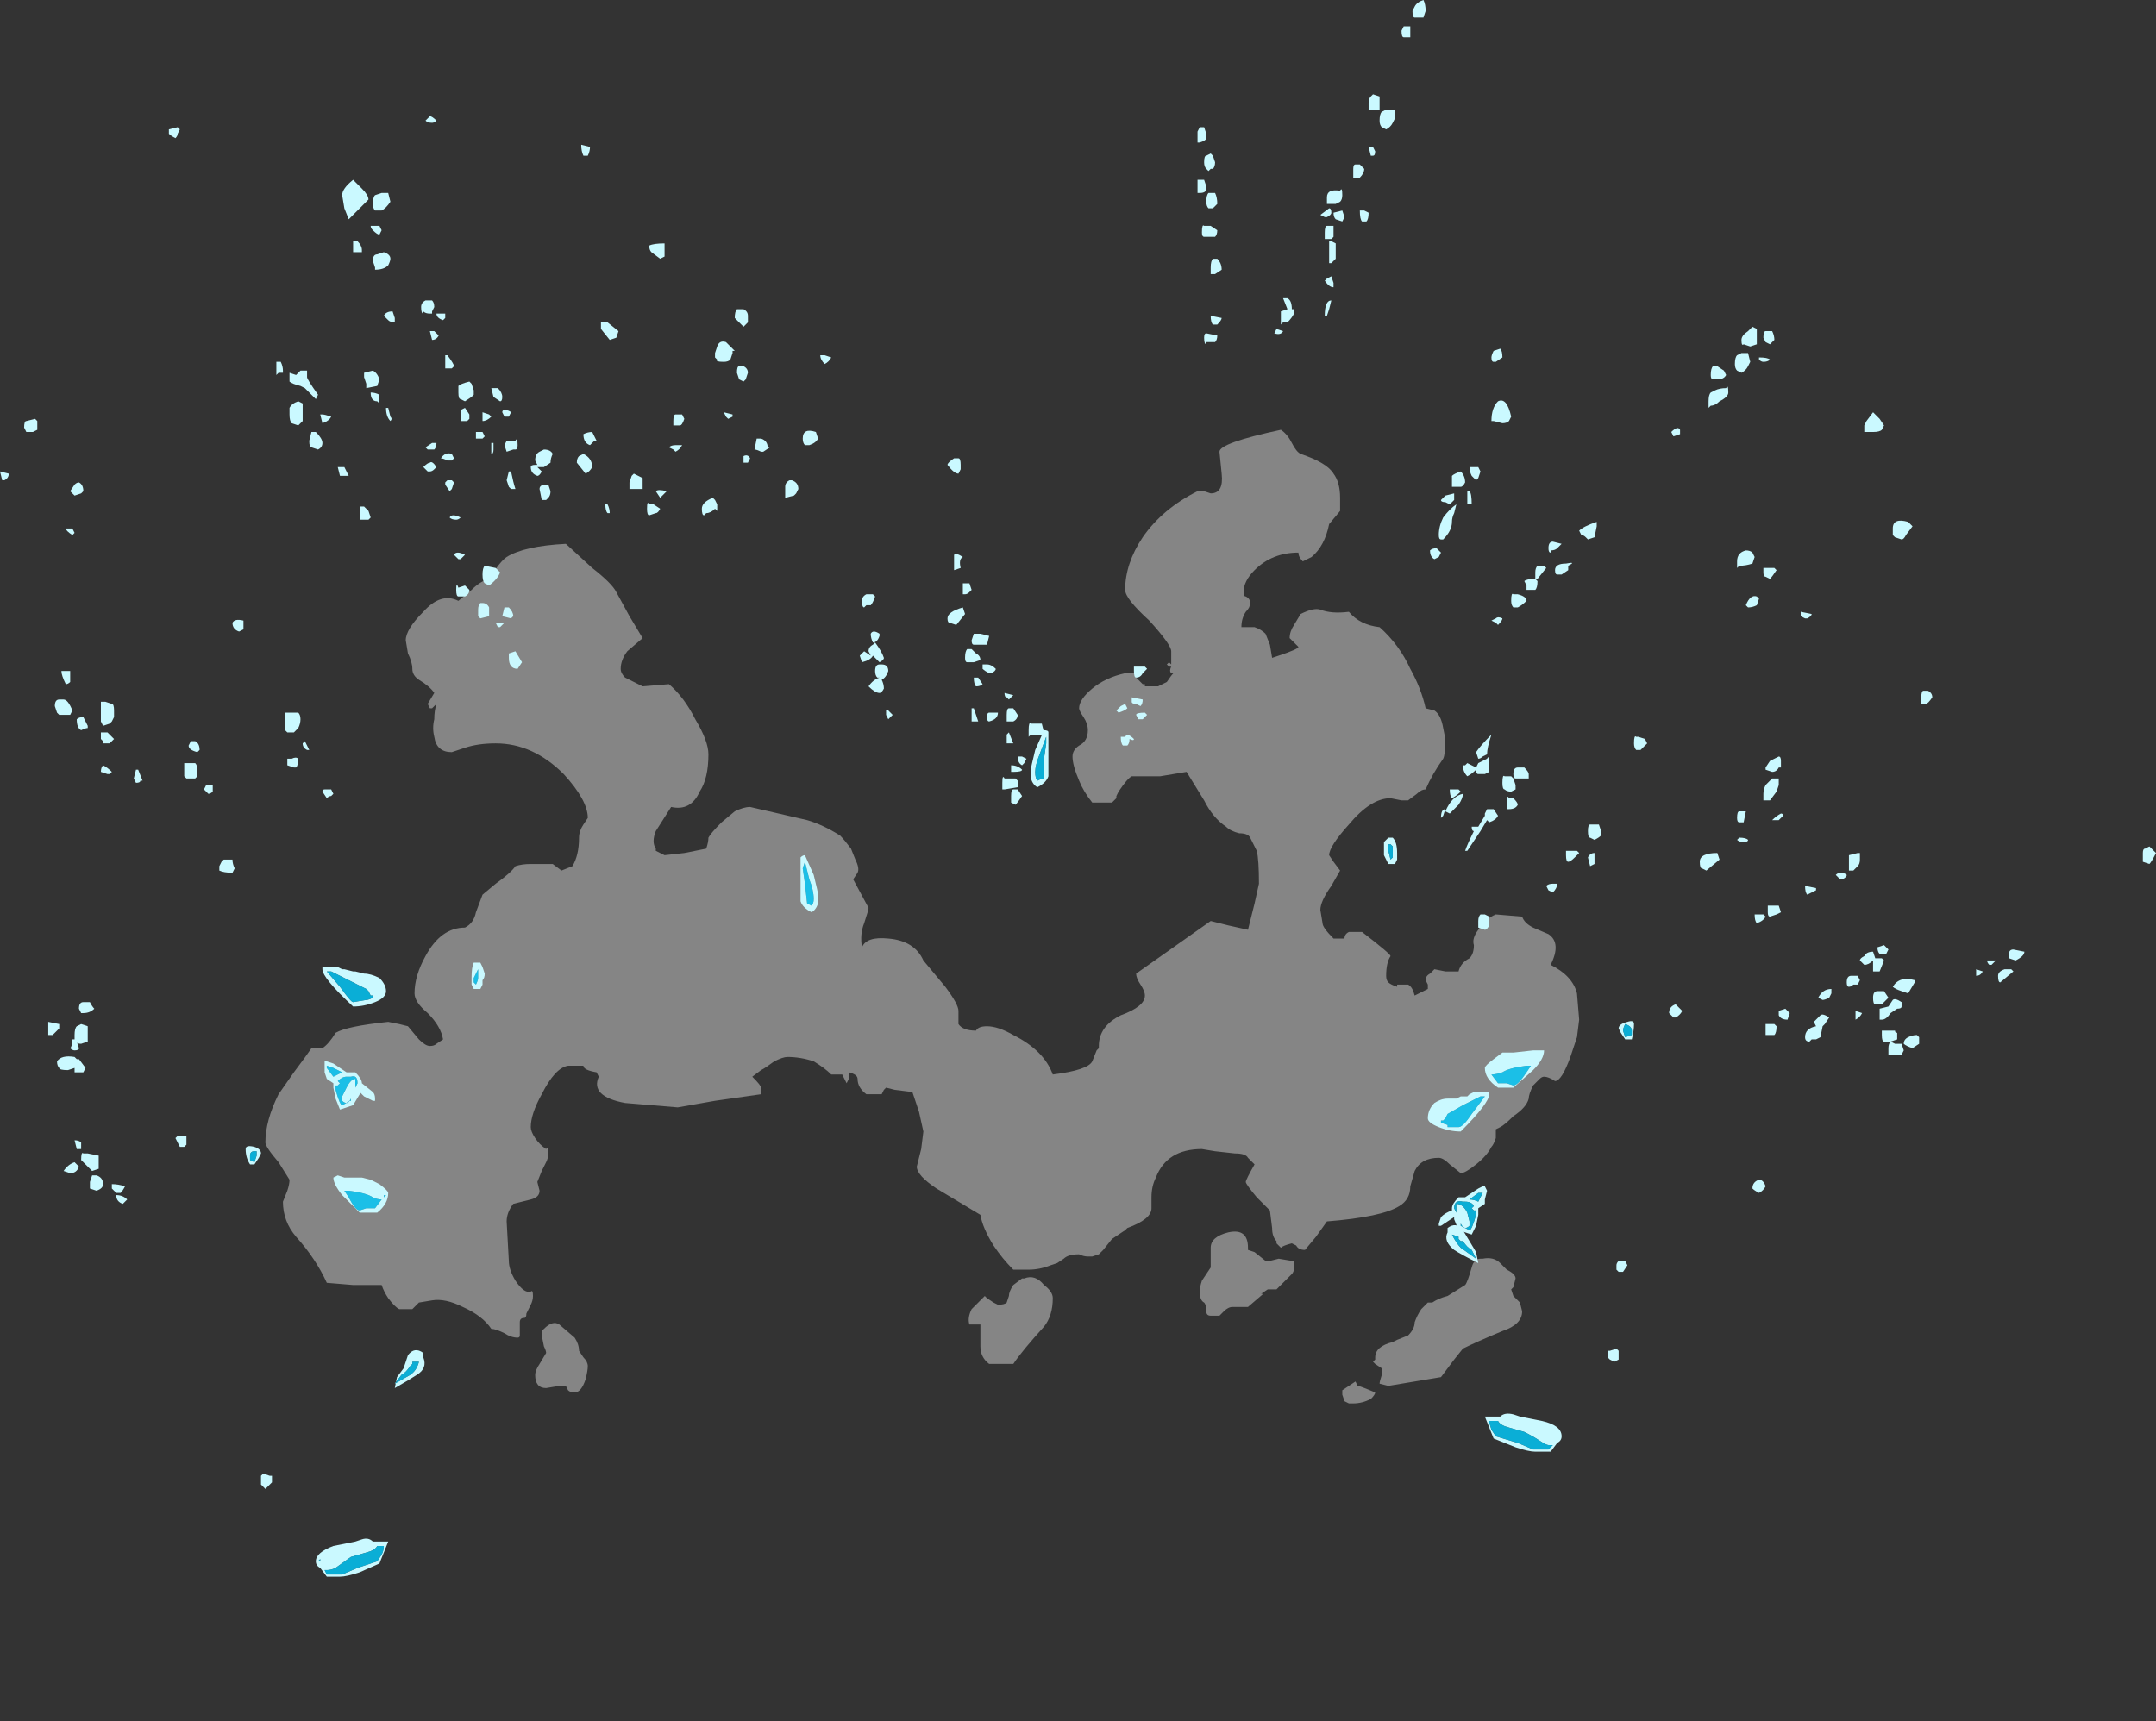 <?xml version="1.0" encoding="UTF-8" standalone="no"?>
<svg xmlns:ffdec="https://www.free-decompiler.com/flash" xmlns:xlink="http://www.w3.org/1999/xlink" ffdec:objectType="frame" height="274.75px" width="344.05px" xmlns="http://www.w3.org/2000/svg">
  <rect width="100%" height="100%" fill="#333333" stroke="none"/>
  <g transform="matrix(1.0, 0.0, 0.0, 1.0, 144.55, 289.1)">
    <use ffdec:characterId="63" height="22.2" transform="matrix(7.0, 0.0, 0.0, 7.0, -102.2, -220.5)" width="29.95" xlink:href="#shape0"/>
    <use ffdec:characterId="65" height="35.95" transform="matrix(7.0, 0.0, 0.0, 7.0, -144.55, -289.1)" width="49.15" xlink:href="#shape1"/>
  </g>
  <defs>
    <g id="shape0" transform="matrix(1.0, 0.0, 0.0, 1.0, 14.6, 31.5)">
      <path d="M6.8 -30.1 L6.95 -30.05 Q7.25 -30.05 7.2 -30.5 L7.15 -31.0 Q7.15 -31.2 8.55 -31.5 8.7 -31.4 8.8 -31.2 8.9 -31.0 9.0 -30.95 9.6 -30.75 9.75 -30.5 9.9 -30.3 9.9 -29.95 L9.9 -29.65 9.65 -29.35 Q9.55 -28.85 9.25 -28.6 L9.05 -28.5 Q8.95 -28.6 8.95 -28.7 8.35 -28.7 7.95 -28.3 7.7 -28.05 7.7 -27.8 7.7 -27.7 7.75 -27.7 7.85 -27.65 7.85 -27.55 7.85 -27.45 7.75 -27.35 7.65 -27.2 7.65 -27.0 L7.95 -27.0 Q8.1 -26.95 8.2 -26.85 L8.3 -26.6 8.35 -26.3 8.5 -26.35 Q8.95 -26.5 8.95 -26.55 L8.75 -26.75 Q8.75 -26.9 8.85 -27.05 L9.0 -27.3 Q9.3 -27.45 9.45 -27.4 9.7 -27.3 10.1 -27.35 10.35 -27.05 10.8 -27.0 11.25 -26.6 11.5 -26.05 11.75 -25.6 11.85 -25.15 L12.05 -25.1 Q12.2 -25.0 12.25 -24.7 L12.3 -24.45 Q12.3 -24.1 12.25 -24.0 12.0 -23.65 11.85 -23.3 11.75 -23.3 11.65 -23.2 L11.45 -23.05 11.3 -23.05 11.05 -23.1 Q10.6 -23.1 10.1 -22.5 9.65 -22.0 9.65 -21.8 L9.75 -21.65 9.9 -21.45 9.7 -21.1 Q9.45 -20.75 9.45 -20.55 L9.5 -20.25 Q9.5 -20.15 9.75 -19.9 L10.0 -19.9 Q10.0 -20.0 10.1 -20.05 L10.4 -20.05 Q11.05 -19.55 11.05 -19.5 10.95 -19.35 10.95 -19.05 10.95 -18.95 11.0 -18.9 11.05 -18.85 11.2 -18.8 L11.2 -18.85 11.45 -18.85 Q11.55 -18.8 11.6 -18.6 L11.9 -18.75 11.9 -18.85 11.85 -18.95 Q11.85 -19.05 11.95 -19.1 L12.05 -19.2 12.3 -19.15 12.6 -19.15 Q12.65 -19.35 12.85 -19.45 12.95 -19.55 12.95 -19.75 12.9 -19.9 13.05 -20.1 13.2 -20.35 13.45 -20.45 L14.05 -20.4 Q14.1 -20.25 14.3 -20.15 L14.65 -20.0 Q14.95 -19.8 14.7 -19.3 15.2 -19.05 15.3 -18.65 L15.35 -18.05 15.3 -17.65 15.15 -17.2 Q14.95 -16.65 14.8 -16.65 14.65 -16.75 14.55 -16.75 14.5 -16.75 14.45 -16.7 L14.3 -16.55 Q14.2 -16.35 14.2 -16.25 14.15 -16.05 13.85 -15.85 13.65 -15.65 13.55 -15.6 L13.45 -15.55 Q13.45 -15.5 13.45 -15.35 13.4 -15.2 13.35 -15.15 13.25 -14.95 13.0 -14.75 12.75 -14.55 12.65 -14.55 L12.4 -14.75 Q12.25 -14.9 12.15 -14.9 11.75 -14.9 11.6 -14.6 L11.5 -14.25 Q11.5 -13.95 11.25 -13.8 10.85 -13.55 9.6 -13.45 L9.35 -13.1 9.1 -12.8 Q8.95 -12.8 8.9 -12.9 L8.8 -12.95 Q8.6 -12.9 8.55 -12.85 L8.45 -12.95 8.45 -13.0 Q8.35 -13.1 8.35 -13.3 L8.3 -13.7 8.0 -14.0 Q7.75 -14.3 7.75 -14.35 7.75 -14.4 7.95 -14.75 7.9 -14.8 7.8 -14.9 7.75 -15.0 7.5 -15.0 L7.05 -15.05 6.75 -15.1 Q5.95 -15.1 5.7 -14.45 5.6 -14.25 5.6 -14.0 L5.6 -13.75 Q5.6 -13.5 5.05 -13.3 L5.0 -13.25 4.7 -13.05 4.5 -12.8 4.4 -12.7 4.25 -12.65 4.15 -12.65 Q4.05 -12.65 3.95 -12.7 3.7 -12.7 3.6 -12.6 L3.45 -12.5 3.3 -12.45 Q3.05 -12.35 2.8 -12.35 L2.45 -12.35 Q2.2 -12.6 2.0 -12.9 1.75 -13.3 1.7 -13.6 L0.7 -14.2 Q0.25 -14.5 0.25 -14.7 L0.35 -15.1 0.4 -15.5 0.3 -15.95 0.15 -16.4 -0.25 -16.45 -0.45 -16.5 -0.5 -16.45 -0.55 -16.35 -0.9 -16.35 Q-1.1 -16.5 -1.1 -16.7 -1.1 -16.8 -1.3 -16.85 L-1.3 -16.7 -1.35 -16.6 -1.45 -16.8 -1.7 -16.8 Q-1.85 -16.95 -2.1 -17.1 -2.4 -17.2 -2.7 -17.2 -2.8 -17.2 -3.0 -17.1 -3.2 -16.95 -3.3 -16.9 L-3.5 -16.75 Q-3.3 -16.55 -3.3 -16.5 -3.3 -16.45 -3.3 -16.35 L-4.35 -16.2 -5.2 -16.05 -6.4 -16.15 Q-7.2 -16.3 -7.0 -16.75 L-7.05 -16.85 Q-7.35 -16.9 -7.35 -17.0 L-7.7 -17.0 Q-8.0 -16.95 -8.3 -16.35 -8.55 -15.9 -8.55 -15.6 -8.55 -15.5 -8.45 -15.35 -8.35 -15.2 -8.2 -15.1 -8.15 -15.2 -8.15 -15.0 -8.15 -14.9 -8.2 -14.8 L-8.3 -14.6 -8.4 -14.35 -8.35 -14.15 Q-8.35 -14.0 -8.55 -13.95 L-8.95 -13.85 Q-9.1 -13.65 -9.1 -13.45 L-9.05 -12.55 Q-9.05 -12.35 -8.9 -12.1 -8.7 -11.8 -8.55 -11.85 -8.5 -11.9 -8.5 -11.75 -8.5 -11.65 -8.55 -11.55 L-8.65 -11.35 Q-8.65 -11.25 -8.7 -11.25 -8.8 -11.25 -8.8 -11.15 L-8.8 -10.85 Q-8.8 -10.8 -8.85 -10.8 -9.0 -10.8 -9.15 -10.9 -9.35 -11.0 -9.45 -11.0 -9.65 -11.3 -10.1 -11.5 -10.5 -11.7 -10.8 -11.65 L-11.1 -11.6 -11.25 -11.45 -11.55 -11.45 Q-11.65 -11.5 -11.8 -11.7 -11.9 -11.85 -11.95 -12.0 L-12.6 -12.0 -13.2 -12.05 Q-13.45 -12.6 -13.9 -13.1 -14.2 -13.45 -14.2 -13.9 L-14.1 -14.15 Q-14.05 -14.3 -14.05 -14.4 L-14.3 -14.8 Q-14.6 -15.15 -14.6 -15.25 -14.6 -15.75 -14.3 -16.35 L-13.95 -16.85 Q-13.65 -17.25 -13.55 -17.4 L-13.3 -17.4 Q-13.15 -17.5 -13.0 -17.75 -12.75 -17.9 -11.8 -18.0 L-11.55 -17.95 -11.35 -17.9 -11.1 -17.6 Q-10.95 -17.45 -10.85 -17.45 -10.75 -17.45 -10.7 -17.5 L-10.55 -17.6 Q-10.6 -17.9 -10.9 -18.2 -11.2 -18.45 -11.2 -18.65 -11.2 -19.05 -10.95 -19.5 -10.6 -20.15 -10.05 -20.15 -9.85 -20.25 -9.8 -20.5 L-9.65 -20.9 -9.35 -21.15 Q-9.0 -21.4 -8.9 -21.55 -8.75 -21.6 -8.55 -21.6 L-8.05 -21.6 -7.85 -21.45 -7.6 -21.55 Q-7.45 -21.8 -7.45 -22.2 -7.45 -22.35 -7.35 -22.5 L-7.25 -22.65 Q-7.25 -23.05 -7.8 -23.65 -8.5 -24.35 -9.35 -24.35 -9.75 -24.35 -10.05 -24.25 L-10.35 -24.15 Q-10.7 -24.15 -10.75 -24.5 -10.8 -24.7 -10.75 -24.9 -10.75 -25.1 -10.7 -25.25 L-10.8 -25.15 -10.85 -25.15 -10.9 -25.25 -10.75 -25.5 Q-10.85 -25.65 -11.1 -25.8 -11.25 -25.9 -11.25 -26.05 -11.25 -26.2 -11.35 -26.4 L-11.4 -26.7 Q-11.4 -26.95 -11.0 -27.35 -10.6 -27.8 -10.2 -27.6 L-9.9 -27.85 Q-9.7 -28.05 -9.5 -28.1 -9.25 -28.5 -9.1 -28.6 -8.7 -28.85 -7.75 -28.9 L-7.15 -28.35 Q-6.7 -28.0 -6.6 -27.8 L-6.3 -27.25 -6.0 -26.75 -6.35 -26.45 Q-6.5 -26.25 -6.5 -26.05 -6.5 -25.95 -6.4 -25.85 L-6.0 -25.65 -5.4 -25.7 Q-5.05 -25.4 -4.8 -24.9 -4.5 -24.4 -4.5 -24.1 -4.5 -23.55 -4.7 -23.25 -4.9 -22.8 -5.35 -22.9 L-5.7 -22.35 Q-5.8 -22.1 -5.7 -21.95 L-5.7 -21.9 Q-5.6 -21.85 -5.5 -21.8 L-5.05 -21.85 -4.55 -21.95 Q-4.5 -22.1 -4.5 -22.2 -4.45 -22.3 -4.2 -22.55 L-3.9 -22.8 Q-3.7 -22.9 -3.55 -22.9 L-2.25 -22.6 Q-1.9 -22.5 -1.5 -22.25 -1.4 -22.15 -1.25 -21.95 L-1.15 -21.7 Q-1.05 -21.5 -1.1 -21.4 L-1.2 -21.25 -0.85 -20.6 Q-0.85 -20.55 -0.95 -20.25 -1.05 -20.0 -1.0 -19.7 -0.9 -19.95 -0.4 -19.9 0.2 -19.85 0.4 -19.4 L0.9 -18.8 Q1.2 -18.4 1.2 -18.25 L1.2 -17.95 Q1.3 -17.8 1.6 -17.8 1.65 -17.9 1.85 -17.9 2.1 -17.9 2.45 -17.7 3.15 -17.35 3.35 -16.8 4.15 -16.9 4.25 -17.1 L4.35 -17.35 4.4 -17.4 4.4 -17.45 Q4.4 -17.9 4.9 -18.15 5.45 -18.35 5.45 -18.6 5.45 -18.7 5.35 -18.85 5.25 -19.0 5.25 -19.1 L6.95 -20.3 7.35 -20.2 7.8 -20.1 7.95 -20.7 8.05 -21.15 Q8.05 -21.7 8.0 -21.9 7.95 -22.0 7.85 -22.2 7.8 -22.3 7.6 -22.3 7.4 -22.35 7.3 -22.45 7.0 -22.65 6.8 -23.05 L6.4 -23.7 5.8 -23.6 5.15 -23.6 Q5.05 -23.55 4.85 -23.25 L4.8 -23.15 4.8 -23.1 4.7 -23.0 4.25 -23.0 Q4.05 -23.25 3.95 -23.5 3.8 -23.85 3.8 -24.05 3.8 -24.2 3.95 -24.3 4.15 -24.4 4.15 -24.65 4.15 -24.8 4.05 -24.95 3.95 -25.1 3.95 -25.15 3.95 -25.35 4.25 -25.6 4.55 -25.85 5.0 -25.95 L5.2 -25.95 5.25 -25.85 5.4 -25.7 5.45 -25.7 5.45 -25.65 5.75 -25.65 5.95 -25.75 Q6.05 -25.9 6.1 -25.95 L6.05 -25.95 Q6.0 -26.0 6.05 -26.1 L6.0 -26.1 5.95 -26.15 6.0 -26.2 6.05 -26.15 6.05 -26.45 Q6.05 -26.6 5.55 -27.15 5.0 -27.65 5.0 -27.85 5.0 -28.45 5.4 -29.05 5.85 -29.7 6.65 -30.1 L6.8 -30.1 M8.85 -12.4 Q8.85 -12.3 8.8 -12.25 L8.45 -11.9 8.25 -11.9 8.1 -11.8 8.15 -11.8 7.8 -11.5 7.45 -11.5 Q7.35 -11.5 7.25 -11.4 L7.15 -11.3 6.95 -11.3 Q6.85 -11.3 6.85 -11.4 6.85 -11.55 6.8 -11.6 6.7 -11.65 6.7 -11.85 6.7 -11.95 6.75 -12.1 L6.95 -12.4 Q6.95 -12.5 6.95 -12.6 L6.95 -12.85 Q6.95 -13.1 7.35 -13.2 7.8 -13.3 7.8 -12.85 L7.8 -12.8 7.95 -12.75 8.2 -12.55 8.3 -12.55 8.5 -12.6 8.8 -12.55 8.85 -12.55 8.85 -12.4 M11.2 -10.75 L11.45 -10.85 Q11.6 -11.0 11.6 -11.15 11.65 -11.3 11.75 -11.45 11.85 -11.55 11.9 -11.6 L12.0 -11.6 Q12.15 -11.7 12.35 -11.75 L12.75 -12.0 Q12.8 -12.05 12.9 -12.4 12.95 -12.6 13.1 -12.6 L13.15 -12.6 Q13.4 -12.65 13.55 -12.5 L13.7 -12.35 Q13.9 -12.25 13.9 -12.15 L13.85 -11.95 13.8 -11.9 13.85 -11.75 14.0 -11.6 14.05 -11.4 Q14.05 -11.1 13.6 -10.95 13.0 -10.7 12.7 -10.55 L12.5 -10.3 12.2 -9.9 11.0 -9.7 10.8 -9.75 Q10.8 -9.8 10.85 -9.95 L10.85 -10.1 10.7 -10.2 10.65 -10.25 10.7 -10.3 10.7 -10.35 Q10.7 -10.6 11.1 -10.7 L11.2 -10.75 M10.2 -9.3 L10.1 -9.3 10.0 -9.35 9.95 -9.5 9.95 -9.6 10.25 -9.8 10.3 -9.7 Q10.35 -9.7 10.7 -9.55 10.7 -9.5 10.6 -9.4 10.4 -9.3 10.2 -9.3 M3.35 -11.7 Q3.35 -11.3 3.15 -11.05 2.65 -10.5 2.45 -10.2 L1.9 -10.2 Q1.7 -10.35 1.7 -10.6 L1.7 -11.1 1.45 -11.1 Q1.4 -11.25 1.5 -11.45 L1.8 -11.75 1.85 -11.7 2.0 -11.6 2.1 -11.55 Q2.25 -11.55 2.3 -11.6 L2.35 -11.75 Q2.35 -11.85 2.45 -12.0 L2.65 -12.15 2.7 -12.15 Q2.95 -12.25 3.15 -12.0 3.35 -11.85 3.35 -11.7 M-8.3 -10.85 L-8.3 -10.95 -8.25 -11.0 Q-8.05 -11.2 -7.9 -11.1 L-7.55 -10.8 Q-7.45 -10.65 -7.45 -10.5 L-7.35 -10.35 Q-7.25 -10.25 -7.25 -10.15 -7.25 -10.05 -7.3 -9.85 -7.4 -9.55 -7.55 -9.55 -7.65 -9.55 -7.7 -9.6 L-7.75 -9.7 -7.9 -9.7 -8.2 -9.65 Q-8.45 -9.65 -8.45 -9.95 -8.45 -10.05 -8.35 -10.2 L-8.2 -10.45 Q-8.2 -10.5 -8.25 -10.6 L-8.3 -10.85" fill="#ffffff" fill-opacity="0.4" fill-rule="evenodd" stroke="none"/>
    </g>
    <g id="shape1" transform="matrix(1.0, 0.0, 0.0, 1.0, 20.65, 41.3)">
      <path d="M13.1 -16.3 Q13.0 -16.25 12.7 -16.1 L12.35 -15.9 12.3 -15.8 12.25 -15.75 12.2 -15.75 12.2 -15.7 12.35 -15.65 12.35 -15.6 12.6 -15.6 Q12.7 -15.6 12.9 -15.9 L13.2 -16.3 13.1 -16.3 M13.3 -16.35 Q13.3 -16.15 12.65 -15.5 12.4 -15.5 12.15 -15.6 11.9 -15.7 11.9 -15.8 11.9 -16.0 12.05 -16.15 12.2 -16.25 12.35 -16.25 L12.55 -16.25 12.65 -16.3 12.8 -16.3 12.85 -16.35 12.95 -16.4 13.3 -16.4 13.3 -16.35 M13.05 -14.2 L13.15 -14.25 13.2 -14.25 13.25 -14.15 13.2 -13.95 13.2 -13.85 13.05 -13.75 13.05 -13.6 13.0 -13.35 12.9 -13.15 12.6 -13.25 12.5 -13.5 12.5 -13.55 12.2 -13.35 12.15 -13.35 12.15 -13.4 12.2 -13.55 Q12.3 -13.65 12.45 -13.7 L12.45 -13.75 Q12.45 -13.85 12.6 -14.0 L12.75 -14.0 13.05 -14.2 M16.3 -12.55 L16.4 -12.55 16.45 -12.45 16.35 -12.3 16.25 -12.3 16.2 -12.35 16.2 -12.45 Q16.2 -12.5 16.25 -12.55 L16.3 -12.55 M13.05 -14.1 L12.85 -13.95 Q12.95 -13.95 13.05 -13.9 L13.15 -14.1 13.05 -14.1 M12.75 -13.9 L12.7 -13.9 Q12.5 -13.95 12.5 -13.75 L12.55 -13.65 12.55 -13.85 Q12.7 -13.85 12.8 -13.65 L12.85 -13.45 12.85 -13.35 Q12.8 -13.3 12.75 -13.3 12.7 -13.3 12.65 -13.4 L12.65 -13.35 12.85 -13.25 Q12.9 -13.25 13.0 -13.6 L13.0 -13.7 12.95 -13.7 12.9 -13.75 12.95 -13.8 Q12.9 -13.9 12.75 -13.9 M-2.1 -21.35 Q-2.0 -20.95 -2.0 -20.9 L-2.0 -20.7 Q-2.05 -20.55 -2.15 -20.5 -2.35 -20.6 -2.4 -20.75 L-2.4 -21.75 Q-2.35 -21.8 -2.3 -21.8 L-2.1 -21.35 M-2.3 -21.65 L-2.35 -21.5 -2.3 -21.15 -2.25 -20.7 -2.15 -20.65 Q-2.1 -20.7 -2.1 -20.8 -2.1 -21.0 -2.2 -21.25 L-2.3 -21.65 M-9.6 -19.1 Q-9.6 -19.0 -9.65 -18.95 L-9.65 -18.85 -9.7 -18.75 -9.85 -18.75 -9.9 -18.85 -9.9 -19.0 Q-9.9 -19.25 -9.85 -19.35 L-9.7 -19.35 -9.65 -19.25 -9.6 -19.1 M-9.75 -19.2 L-9.85 -19.0 -9.85 -18.9 -9.8 -18.85 Q-9.75 -18.95 -9.75 -19.0 L-9.75 -19.2 M-14.85 -15.15 Q-14.7 -15.1 -14.7 -15.0 L-14.75 -14.9 -14.85 -14.75 -14.95 -14.75 Q-15.05 -14.9 -15.05 -15.1 -15.05 -15.2 -14.85 -15.15 M-14.85 -15.05 Q-14.95 -15.05 -14.95 -14.95 L-14.95 -14.85 -14.85 -14.8 -14.8 -14.95 Q-14.8 -15.0 -14.8 -15.05 L-14.85 -15.05 M-12.95 -14.5 L-12.8 -14.45 -12.4 -14.45 -12.2 -14.4 -12.0 -14.3 Q-11.8 -14.15 -11.8 -14.1 -11.8 -13.85 -12.05 -13.65 L-12.45 -13.65 -12.85 -14.05 Q-13.05 -14.3 -13.05 -14.45 L-12.95 -14.5 M-12.7 -14.15 L-12.8 -14.15 -12.7 -14.0 Q-12.55 -13.7 -12.45 -13.7 L-12.3 -13.75 -12.1 -13.75 -11.95 -13.95 Q-12.05 -13.95 -12.15 -14.0 -12.3 -14.1 -12.7 -14.15 M-11.85 -14.05 L-11.9 -14.05 -11.9 -14.0 -11.85 -14.05 M-14.7 -7.65 L-14.65 -7.7 -14.5 -7.65 -14.45 -7.65 -14.45 -7.5 -14.6 -7.35 -14.7 -7.45 -14.7 -7.65 M-11.6 -9.9 L-11.45 -10.1 -11.35 -10.4 Q-11.2 -10.6 -11.0 -10.45 L-11.0 -10.35 Q-10.9 -10.1 -11.15 -9.95 -11.3 -9.85 -11.65 -9.65 L-11.6 -9.9 M-11.65 -9.75 L-11.3 -9.95 Q-11.15 -10.05 -11.1 -10.25 L-11.25 -10.25 -11.25 -10.2 -11.3 -10.15 Q-11.4 -10.0 -11.5 -9.95 L-11.65 -9.75 M-12.9 -5.35 L-13.2 -5.35 -13.35 -5.55 Q-13.45 -5.6 -13.45 -5.7 -13.45 -5.9 -13.05 -6.05 L-12.55 -6.15 -12.4 -6.2 Q-12.25 -6.25 -12.15 -6.15 L-11.8 -6.15 -12.0 -5.65 -12.45 -5.45 Q-12.75 -5.35 -12.9 -5.35 M-12.65 -5.8 L-13.0 -5.55 Q-13.1 -5.5 -13.2 -5.5 L-13.25 -5.5 -13.2 -5.4 -12.85 -5.4 -12.5 -5.55 -12.05 -5.7 -11.95 -5.85 Q-11.9 -5.95 -11.9 -6.05 L-12.05 -6.05 Q-12.1 -5.95 -12.3 -5.9 L-12.65 -5.8 M-13.35 -5.75 L-13.4 -5.7 -13.35 -5.7 -13.35 -5.75" fill="#caf9ff" fill-rule="evenodd" stroke="none"/>
      <path d="M13.1 -16.3 L13.2 -16.3 12.9 -15.9 Q12.7 -15.6 12.6 -15.6 L12.35 -15.6 12.35 -15.65 12.2 -15.7 12.2 -15.75 12.25 -15.75 12.3 -15.8 12.35 -15.9 12.7 -16.1 Q13.0 -16.25 13.1 -16.3 M12.75 -13.9 Q12.9 -13.9 12.95 -13.8 L12.9 -13.75 12.95 -13.7 13.0 -13.7 13.0 -13.6 Q12.9 -13.25 12.85 -13.25 L12.65 -13.35 12.65 -13.4 Q12.7 -13.3 12.75 -13.3 12.8 -13.3 12.85 -13.35 L12.85 -13.45 12.8 -13.65 Q12.7 -13.85 12.55 -13.85 L12.55 -13.65 12.5 -13.75 Q12.5 -13.95 12.7 -13.9 L12.75 -13.9 M13.05 -14.1 L13.15 -14.1 13.05 -13.9 Q12.95 -13.95 12.85 -13.95 L13.05 -14.1 M-2.3 -21.65 L-2.2 -21.25 Q-2.1 -21.0 -2.1 -20.8 -2.1 -20.7 -2.15 -20.65 L-2.25 -20.7 -2.3 -21.15 -2.35 -21.5 -2.3 -21.65 M-9.75 -19.2 L-9.75 -19.0 Q-9.75 -18.95 -9.8 -18.85 L-9.85 -18.9 -9.85 -19.0 -9.75 -19.2 M-14.85 -15.05 L-14.8 -15.05 Q-14.8 -15.0 -14.8 -14.95 L-14.85 -14.8 -14.95 -14.85 -14.95 -14.95 Q-14.95 -15.05 -14.85 -15.05 M-11.85 -14.05 L-11.9 -14.0 -11.9 -14.05 -11.85 -14.05 M-12.7 -14.15 Q-12.3 -14.1 -12.15 -14.0 -12.05 -13.95 -11.95 -13.95 L-12.1 -13.75 -12.3 -13.75 -12.45 -13.7 Q-12.55 -13.7 -12.7 -14.0 L-12.8 -14.15 -12.7 -14.15 M-11.65 -9.75 L-11.5 -9.95 Q-11.4 -10.0 -11.3 -10.15 L-11.25 -10.2 -11.25 -10.25 -11.1 -10.25 Q-11.15 -10.05 -11.3 -9.95 L-11.65 -9.75 M-13.35 -5.75 L-13.35 -5.7 -13.4 -5.7 -13.35 -5.75 M-12.65 -5.8 L-12.3 -5.9 Q-12.1 -5.95 -12.05 -6.05 L-11.9 -6.05 Q-11.9 -5.95 -11.95 -5.85 L-12.05 -5.7 -12.5 -5.55 -12.85 -5.4 -13.2 -5.4 -13.25 -5.5 -13.2 -5.5 Q-13.1 -5.5 -13.0 -5.55 L-12.65 -5.8" fill="#00cdff" fill-opacity="0.8" fill-rule="evenodd" stroke="none"/>
      <path d="M16.55 -17.8 Q16.55 -17.9 16.4 -17.95 16.35 -17.85 16.35 -17.8 L16.4 -17.65 16.55 -17.7 16.55 -17.8 M16.3 -17.75 L16.25 -17.85 Q16.25 -17.95 16.45 -18.0 16.6 -18.05 16.6 -17.95 16.6 -17.8 16.55 -17.6 L16.4 -17.6 16.3 -17.75 M14.15 -17.0 Q13.75 -16.95 13.6 -16.85 13.45 -16.8 13.35 -16.8 L13.5 -16.6 13.7 -16.6 13.85 -16.55 Q13.95 -16.55 14.15 -16.85 L14.25 -17.0 14.15 -17.0 M14.3 -17.35 L14.55 -17.35 Q14.55 -17.15 14.3 -16.9 L13.85 -16.5 13.5 -16.5 Q13.2 -16.7 13.2 -16.95 13.2 -17.0 13.4 -17.15 L13.6 -17.3 13.85 -17.3 14.3 -17.35 M13.3 -16.9 L13.3 -16.9 M11.0 -22.2 L11.1 -22.2 Q11.2 -22.1 11.2 -21.85 L11.2 -21.7 11.15 -21.6 11.0 -21.6 10.9 -21.8 10.9 -21.95 Q10.9 -22.05 10.9 -22.1 L11.0 -22.2 M11.1 -22.0 L11.05 -22.05 11.0 -22.05 11.0 -21.9 11.05 -21.7 11.1 -21.75 11.1 -22.0 M2.85 -23.55 L2.85 -23.75 Q2.85 -23.8 2.95 -24.2 L3.15 -24.65 Q3.25 -24.65 3.25 -24.6 L3.25 -23.6 Q3.2 -23.45 3.0 -23.35 2.9 -23.4 2.85 -23.55 M3.2 -24.35 L3.2 -24.5 3.05 -24.1 Q2.95 -23.85 2.95 -23.7 2.95 -23.55 3.0 -23.5 3.1 -23.55 3.15 -23.55 L3.15 -24.0 3.2 -24.35 M12.35 -13.3 Q12.55 -13.45 12.7 -13.25 L13.0 -12.75 13.05 -12.5 Q12.65 -12.7 12.5 -12.8 12.25 -13.0 12.35 -13.2 L12.35 -13.3 M12.6 -13.05 L12.6 -13.1 12.45 -13.15 Q12.55 -12.95 12.65 -12.85 L13.0 -12.6 12.9 -12.8 Q12.8 -12.85 12.7 -13.0 L12.65 -13.0 12.6 -13.05 M13.2 -9.0 L13.55 -9.0 Q13.65 -9.1 13.85 -9.05 L14.0 -9.0 14.5 -8.9 Q14.95 -8.8 14.95 -8.55 14.95 -8.45 14.85 -8.4 L14.7 -8.2 14.35 -8.2 Q14.2 -8.2 13.9 -8.3 L13.4 -8.5 13.2 -9.0 M13.5 -8.9 L13.3 -8.9 Q13.3 -8.85 13.35 -8.7 L13.45 -8.55 13.95 -8.4 14.3 -8.25 14.65 -8.25 14.75 -8.35 14.65 -8.35 Q14.6 -8.35 14.45 -8.45 14.3 -8.55 14.1 -8.65 L13.75 -8.75 Q13.55 -8.8 13.5 -8.9 M16.25 -10.5 L16.25 -10.3 16.15 -10.25 16.05 -10.3 16.0 -10.35 16.0 -10.5 16.05 -10.5 16.2 -10.55 16.25 -10.5 M14.85 -8.6 L14.85 -8.6 M-13.3 -19.2 Q-13.3 -19.3 -13.3 -19.25 L-12.95 -19.25 -12.85 -19.2 -12.8 -19.2 -12.6 -19.15 -12.55 -19.15 -12.35 -19.1 Q-12.2 -19.1 -12.0 -19.0 -11.85 -18.85 -11.85 -18.7 -11.85 -18.55 -12.1 -18.45 -12.35 -18.35 -12.6 -18.35 -13.3 -19.0 -13.3 -19.2 M-13.1 -19.15 L-13.2 -19.15 -12.9 -18.8 Q-12.65 -18.45 -12.6 -18.45 L-12.3 -18.5 Q-12.25 -18.5 -12.15 -18.55 L-12.15 -18.6 -12.2 -18.6 -12.25 -18.7 -12.3 -18.75 -13.1 -19.15 M-12.75 -16.85 L-12.55 -16.85 Q-12.4 -16.7 -12.4 -16.6 L-12.15 -16.4 Q-12.1 -16.35 -12.1 -16.25 L-12.1 -16.2 -12.15 -16.2 -12.35 -16.3 -12.45 -16.4 -12.45 -16.35 -12.6 -16.1 -12.9 -16.0 -13.0 -16.25 -13.05 -16.5 -13.05 -16.6 -13.2 -16.7 -13.25 -16.85 -13.25 -17.1 -13.2 -17.1 -13.05 -17.05 -12.75 -16.85 M-16.4 -15.4 L-16.4 -15.2 -16.45 -15.15 -16.55 -15.15 -16.65 -15.35 -16.6 -15.4 -16.4 -15.4 M-13.05 -16.95 L-13.2 -17.0 -13.2 -16.95 -13.05 -16.75 Q-12.95 -16.8 -12.85 -16.85 L-13.05 -16.95 M-12.55 -16.5 L-12.5 -16.6 Q-12.5 -16.8 -12.65 -16.75 L-12.75 -16.75 Q-12.85 -16.75 -12.95 -16.65 L-12.9 -16.6 -12.95 -16.55 -13.0 -16.55 -13.0 -16.45 Q-12.9 -16.1 -12.85 -16.1 L-12.75 -16.15 Q-12.7 -16.2 -12.65 -16.2 L-12.65 -16.25 Q-12.7 -16.15 -12.75 -16.15 -12.8 -16.15 -12.85 -16.2 L-12.85 -16.3 -12.75 -16.5 Q-12.65 -16.7 -12.55 -16.7 L-12.55 -16.5" fill="#caf9ff" fill-rule="evenodd" stroke="none"/>
      <path d="M16.55 -17.8 L16.55 -17.7 16.4 -17.65 16.35 -17.8 Q16.35 -17.85 16.4 -17.95 16.55 -17.9 16.55 -17.8 M14.15 -17.0 L14.25 -17.0 14.15 -16.85 Q13.95 -16.55 13.85 -16.55 L13.7 -16.6 13.5 -16.6 13.35 -16.8 Q13.45 -16.8 13.6 -16.85 13.75 -16.95 14.15 -17.0 M13.3 -16.9 L13.3 -16.9 M11.1 -22.0 L11.1 -21.75 11.05 -21.7 11.0 -21.9 11.0 -22.05 11.05 -22.05 11.1 -22.0 M3.2 -24.35 L3.15 -24.0 3.15 -23.55 Q3.1 -23.55 3.0 -23.5 2.95 -23.55 2.95 -23.7 2.95 -23.85 3.05 -24.1 L3.2 -24.5 3.2 -24.35 M12.6 -13.05 L12.65 -13.0 12.7 -13.0 Q12.8 -12.85 12.9 -12.8 L13.0 -12.6 12.65 -12.85 Q12.55 -12.95 12.45 -13.15 L12.6 -13.1 12.6 -13.05 M13.5 -8.9 Q13.55 -8.8 13.75 -8.75 L14.1 -8.65 Q14.3 -8.55 14.45 -8.45 14.6 -8.35 14.65 -8.35 L14.75 -8.35 14.65 -8.25 14.3 -8.25 13.95 -8.4 13.45 -8.55 13.35 -8.7 Q13.3 -8.85 13.3 -8.9 L13.5 -8.9 M14.85 -8.6 L14.85 -8.6 M-13.1 -19.15 L-12.3 -18.75 -12.25 -18.7 -12.2 -18.6 -12.15 -18.6 -12.15 -18.55 Q-12.25 -18.5 -12.3 -18.5 L-12.6 -18.45 Q-12.65 -18.45 -12.9 -18.8 L-13.2 -19.15 -13.1 -19.15 M-12.55 -16.5 L-12.55 -16.7 Q-12.65 -16.7 -12.75 -16.5 L-12.85 -16.3 -12.85 -16.2 Q-12.8 -16.15 -12.75 -16.15 -12.7 -16.15 -12.65 -16.25 L-12.65 -16.2 Q-12.7 -16.2 -12.75 -16.15 L-12.85 -16.1 Q-12.9 -16.1 -13.0 -16.45 L-13.0 -16.55 -12.95 -16.55 -12.9 -16.6 -12.95 -16.65 Q-12.85 -16.75 -12.75 -16.75 L-12.65 -16.75 Q-12.5 -16.8 -12.5 -16.6 L-12.55 -16.5 M-13.05 -16.95 L-12.85 -16.85 Q-12.95 -16.8 -13.05 -16.75 L-13.2 -16.95 -13.2 -17.0 -13.05 -16.95" fill="#00cdff" fill-opacity="0.8" fill-rule="evenodd" stroke="none"/>
      <path d="M11.5 -40.7 Q11.5 -40.8 11.5 -40.6 L11.5 -40.45 11.35 -40.45 Q11.3 -40.45 11.3 -40.6 L11.35 -40.7 11.5 -40.7 M10.6 -39.1 L10.65 -39.15 10.8 -39.1 10.8 -38.8 10.55 -38.8 10.55 -38.95 Q10.55 -39.05 10.6 -39.1 M6.65 -38.05 L6.65 -38.15 Q6.65 -38.25 6.65 -38.3 L6.7 -38.4 6.8 -38.4 6.85 -38.25 6.85 -38.15 Q6.85 -38.1 6.7 -38.05 L6.65 -38.05 M7.05 -37.6 Q7.05 -37.5 7.0 -37.45 L6.95 -37.45 6.9 -37.4 6.85 -37.45 Q6.8 -37.5 6.8 -37.6 6.8 -37.75 6.85 -37.75 L6.95 -37.8 7.0 -37.75 7.05 -37.6 M6.8 -37.2 L6.85 -37.05 6.85 -37.0 Q6.85 -36.9 6.7 -36.9 L6.65 -36.9 6.65 -37.2 6.8 -37.2 M7.05 -36.9 Q7.1 -36.8 7.1 -36.65 L7.0 -36.55 6.9 -36.55 Q6.85 -36.6 6.85 -36.7 6.85 -36.85 6.9 -36.9 L7.05 -36.9 M7.1 -35.4 Q7.2 -35.3 7.2 -35.15 L7.05 -35.05 6.95 -35.05 Q6.95 -35.1 6.95 -35.2 6.95 -35.35 7.0 -35.4 L7.1 -35.4 M6.95 -36.15 L7.1 -36.05 Q7.1 -35.95 7.05 -35.9 L6.8 -35.9 Q6.75 -35.9 6.75 -36.0 6.75 -36.2 6.8 -36.15 L6.95 -36.15 M10.95 -38.35 L10.85 -38.4 Q10.8 -38.45 10.8 -38.55 10.8 -38.7 10.85 -38.75 L10.95 -38.8 11.15 -38.8 11.15 -38.6 11.1 -38.5 Q11.05 -38.4 10.95 -38.35 M10.7 -37.85 Q10.7 -37.75 10.65 -37.75 L10.6 -37.75 10.55 -37.95 10.65 -37.95 10.7 -37.85 M10.45 -37.45 Q10.45 -37.35 10.35 -37.25 L10.2 -37.25 10.2 -37.45 Q10.2 -37.55 10.25 -37.55 L10.35 -37.55 10.45 -37.45 M9.9 -36.7 L9.8 -36.65 9.6 -36.65 9.6 -36.8 Q9.6 -37.0 9.9 -36.95 9.95 -37.05 9.95 -36.85 9.95 -36.75 9.9 -36.7 M9.7 -36.45 Q9.7 -36.4 9.6 -36.35 L9.55 -36.35 9.45 -36.4 9.65 -36.55 Q9.7 -36.55 9.7 -36.45 M9.95 -36.25 L9.8 -36.3 Q9.75 -36.35 9.75 -36.45 L9.95 -36.5 10.0 -36.35 9.95 -36.25 M9.7 -35.8 L9.8 -35.75 9.8 -35.4 9.7 -35.3 9.65 -35.3 9.65 -35.8 9.7 -35.8 M9.55 -35.85 Q9.55 -35.9 9.55 -36.0 9.55 -36.15 9.6 -36.15 L9.75 -36.15 9.75 -35.9 9.7 -35.85 9.55 -35.85 M10.5 -36.25 L10.4 -36.25 Q10.35 -36.3 10.35 -36.5 L10.45 -36.5 10.55 -36.45 Q10.55 -36.3 10.5 -36.25 M1.25 -30.6 L1.2 -30.5 Q1.1 -30.5 0.95 -30.7 0.95 -30.75 1.1 -30.85 L1.2 -30.85 Q1.25 -30.85 1.25 -30.7 L1.25 -30.6 M1.1 -28.35 L1.1 -28.65 Q1.15 -28.7 1.3 -28.6 1.2 -28.55 1.25 -28.35 L1.1 -28.3 1.1 -28.35 M9.75 -34.75 Q9.65 -34.75 9.55 -34.9 L9.6 -34.95 9.7 -35.0 9.75 -34.85 9.75 -34.75 M8.85 -34.25 L8.85 -34.15 Q8.8 -34.05 8.7 -33.95 L8.6 -33.95 8.55 -33.9 Q8.55 -33.95 8.55 -34.05 L8.55 -34.2 8.7 -34.25 8.6 -34.5 8.7 -34.5 Q8.8 -34.45 8.8 -34.25 L8.85 -34.25 M9.7 -34.45 L9.65 -34.25 9.6 -34.1 9.55 -34.1 Q9.55 -34.45 9.7 -34.45 M8.45 -33.8 L8.6 -33.75 Q8.55 -33.65 8.4 -33.7 L8.45 -33.8 M7.1 -33.9 L7.0 -33.9 Q6.95 -33.95 6.95 -34.1 L7.2 -34.05 Q7.2 -34.0 7.1 -33.9 M7.1 -33.65 Q7.1 -33.55 7.05 -33.5 L6.85 -33.5 6.85 -33.45 Q6.8 -33.45 6.8 -33.6 6.8 -33.7 6.85 -33.7 L7.1 -33.65 M11.8 -41.3 Q11.85 -41.2 11.85 -41.05 L11.8 -40.9 11.6 -40.9 Q11.55 -40.9 11.55 -41.05 L11.6 -41.15 Q11.65 -41.25 11.8 -41.3 M13.55 -33.35 Q13.6 -33.3 13.6 -33.15 L13.45 -33.05 13.4 -33.05 Q13.35 -33.05 13.35 -33.15 13.35 -33.2 13.4 -33.3 L13.55 -33.35 M13.0 -30.35 L12.9 -30.45 Q12.85 -30.55 12.85 -30.65 L13.05 -30.65 13.1 -30.55 13.05 -30.4 13.0 -30.35 M13.35 -31.7 Q13.35 -32.0 13.5 -32.15 13.7 -32.25 13.8 -31.8 L13.75 -31.7 Q13.7 -31.65 13.6 -31.65 L13.4 -31.7 13.35 -31.7 M12.85 -30.1 Q12.9 -30.05 12.9 -29.8 L12.8 -29.8 Q12.8 -29.85 12.8 -30.1 L12.85 -30.1 M12.45 -30.35 Q12.45 -30.4 12.45 -30.45 12.5 -30.5 12.65 -30.55 12.75 -30.45 12.75 -30.3 12.7 -30.2 12.65 -30.2 L12.45 -30.2 12.45 -30.35 M12.45 -29.4 Q12.45 -29.2 12.25 -29.0 L12.2 -29.0 Q12.15 -29.0 12.15 -29.1 12.15 -29.3 12.25 -29.5 12.4 -29.7 12.55 -29.8 L12.5 -29.6 Q12.45 -29.5 12.45 -29.4 M12.5 -29.9 L12.4 -29.8 12.3 -29.85 Q12.2 -29.85 12.2 -29.9 L12.3 -30.0 12.5 -30.05 12.5 -29.9 M12.05 -28.55 Q11.95 -28.6 11.95 -28.75 12.0 -28.8 12.1 -28.8 L12.2 -28.7 12.15 -28.6 12.05 -28.55 M15.75 -29.3 L15.7 -29.05 15.55 -29.0 15.5 -29.05 Q15.45 -29.1 15.4 -29.1 L15.35 -29.2 Q15.45 -29.3 15.75 -29.4 L15.75 -29.3 M14.85 -28.8 Q14.8 -28.75 14.7 -28.75 L14.7 -28.7 Q14.65 -28.7 14.65 -28.8 14.65 -28.95 14.75 -28.95 L14.95 -28.9 14.85 -28.8 M14.6 -28.35 L14.4 -28.1 14.35 -28.1 14.35 -28.25 Q14.35 -28.35 14.4 -28.4 L14.55 -28.4 14.6 -28.35 M15.1 -28.3 L14.95 -28.2 14.85 -28.2 Q14.8 -28.2 14.8 -28.3 14.8 -28.45 15.05 -28.45 15.3 -28.5 15.1 -28.4 L15.1 -28.3 M19.3 -33.85 L19.4 -33.8 19.4 -33.45 19.25 -33.4 19.1 -33.45 Q19.05 -33.4 19.05 -33.55 19.05 -33.65 19.2 -33.75 L19.3 -33.85 M19.6 -33.75 L19.75 -33.75 Q19.8 -33.65 19.8 -33.55 19.75 -33.5 19.7 -33.45 L19.6 -33.5 19.55 -33.6 Q19.55 -33.75 19.6 -33.75 M18.4 -32.95 L18.5 -32.95 18.65 -32.85 18.7 -32.75 Q18.65 -32.65 18.5 -32.65 L18.4 -32.65 Q18.35 -32.65 18.35 -32.75 18.35 -32.9 18.4 -32.95 M18.75 -32.35 Q18.75 -32.25 18.55 -32.15 18.45 -32.05 18.35 -32.05 L18.3 -32.0 Q18.3 -32.05 18.3 -32.15 18.3 -32.3 18.35 -32.35 L18.45 -32.4 Q18.55 -32.45 18.7 -32.45 18.75 -32.55 18.75 -32.35 M19.55 -33.05 Q19.5 -33.05 19.45 -33.1 L19.45 -33.15 Q19.65 -33.15 19.7 -33.1 19.65 -33.05 19.55 -33.05 M19.05 -33.25 L19.2 -33.25 19.25 -33.05 19.2 -32.95 Q19.15 -32.85 19.05 -32.8 L18.95 -32.85 Q18.9 -32.9 18.9 -33.0 18.9 -33.15 18.95 -33.2 L19.05 -33.25 M17.65 -31.4 L17.5 -31.35 17.45 -31.45 Q17.6 -31.6 17.65 -31.5 L17.65 -31.4 M19.3 -28.45 Q19.15 -28.4 19.0 -28.4 L18.95 -28.35 Q18.95 -28.4 18.95 -28.5 18.95 -28.7 19.15 -28.75 19.25 -28.75 19.3 -28.7 L19.35 -28.6 19.3 -28.45 M19.8 -28.35 L19.85 -28.3 Q19.75 -28.15 19.7 -28.1 L19.6 -28.15 Q19.55 -28.15 19.55 -28.25 L19.55 -28.35 19.8 -28.35 M21.85 -31.45 L21.85 -31.6 21.9 -31.7 22.05 -31.9 22.2 -31.75 22.3 -31.6 22.25 -31.5 Q22.2 -31.45 22.05 -31.45 L21.85 -31.45 M22.95 -29.3 L22.8 -29.1 Q22.75 -29.0 22.7 -29.0 L22.55 -29.05 22.5 -29.1 22.5 -29.25 Q22.5 -29.5 22.85 -29.4 L22.95 -29.3 M20.65 -27.3 Q20.65 -27.25 20.55 -27.2 L20.5 -27.2 20.4 -27.25 20.4 -27.35 20.65 -27.3 M19.2 -27.45 L19.15 -27.5 Q19.25 -27.75 19.4 -27.7 L19.45 -27.65 19.4 -27.5 Q19.3 -27.45 19.2 -27.45 M19.9 -24.05 Q19.95 -24.05 19.95 -23.95 L19.95 -23.8 19.9 -23.8 Q19.85 -23.7 19.75 -23.7 L19.6 -23.75 19.6 -23.8 19.7 -23.95 19.9 -24.05 M19.9 -23.55 L19.9 -23.4 19.85 -23.25 19.7 -23.05 19.55 -23.05 Q19.55 -23.1 19.55 -23.2 19.55 -23.3 19.6 -23.4 L19.75 -23.55 19.9 -23.55 M18.5 -21.85 L18.55 -21.7 18.25 -21.45 18.15 -21.5 Q18.1 -21.5 18.1 -21.65 18.1 -21.85 18.5 -21.85 M19.9 -22.6 L19.75 -22.6 Q19.85 -22.7 19.95 -22.75 20.0 -22.75 20.0 -22.7 L19.9 -22.6 M19.15 -22.8 L19.1 -22.55 19.0 -22.55 Q18.95 -22.55 18.95 -22.65 18.95 -22.8 19.0 -22.8 L19.15 -22.8 M19.0 -22.2 Q19.15 -22.2 19.2 -22.15 19.2 -22.1 19.1 -22.1 19.0 -22.1 18.95 -22.15 L19.0 -22.2 M21.3 -21.4 Q21.4 -21.4 21.45 -21.35 21.45 -21.3 21.35 -21.25 L21.3 -21.25 21.2 -21.35 Q21.25 -21.4 21.3 -21.4 M21.5 -21.8 L21.7 -21.85 21.75 -21.85 21.75 -21.7 Q21.75 -21.6 21.7 -21.55 L21.6 -21.45 21.5 -21.45 21.5 -21.8 M14.35 -27.85 L14.15 -27.85 14.15 -27.95 14.1 -28.05 Q14.15 -28.1 14.35 -28.1 L14.4 -28.05 Q14.4 -27.9 14.35 -27.85 M13.85 -27.75 L13.95 -27.75 Q14.15 -27.7 14.15 -27.6 14.05 -27.5 13.95 -27.45 L13.85 -27.45 Q13.8 -27.5 13.8 -27.6 13.8 -27.8 13.85 -27.75 M13.5 -27.05 L13.45 -27.1 13.35 -27.15 13.45 -27.2 Q13.5 -27.25 13.6 -27.2 13.6 -27.15 13.5 -27.05 M13.25 -24.0 Q13.3 -24.1 13.3 -23.9 L13.3 -23.7 13.2 -23.65 13.05 -23.65 Q13.0 -23.65 13.0 -23.75 12.9 -23.65 12.8 -23.6 12.7 -23.7 12.7 -23.85 L12.75 -23.85 12.8 -23.9 13.0 -23.8 13.05 -23.9 13.25 -24.0 M13.05 -24.0 L13.0 -24.15 Q13.1 -24.3 13.35 -24.55 13.25 -24.25 13.25 -24.1 L13.15 -24.05 Q13.1 -24.0 13.05 -24.0 M13.65 -23.6 L13.8 -23.6 13.85 -23.55 13.9 -23.4 13.9 -23.3 13.8 -23.25 Q13.7 -23.25 13.65 -23.3 13.6 -23.3 13.6 -23.45 13.6 -23.65 13.65 -23.6 M13.75 -23.1 L13.85 -23.1 Q13.95 -23.0 13.95 -22.95 13.9 -22.85 13.75 -22.85 L13.7 -22.85 13.7 -23.0 Q13.7 -23.2 13.75 -23.1 M14.2 -23.55 L13.9 -23.55 Q13.85 -23.55 13.85 -23.65 13.85 -23.8 13.95 -23.8 L14.1 -23.8 Q14.2 -23.7 14.2 -23.65 L14.2 -23.55 M12.6 -23.3 L12.65 -23.25 Q12.55 -23.15 12.45 -23.1 12.4 -23.15 12.4 -23.3 L12.6 -23.3 M12.3 -22.8 Q12.45 -23.15 12.7 -23.2 12.7 -23.1 12.6 -22.95 L12.4 -22.75 12.3 -22.8 M13.0 -22.45 L13.05 -22.45 13.2 -22.7 13.2 -22.75 13.25 -22.85 13.4 -22.85 13.5 -22.7 Q13.45 -22.6 13.3 -22.55 L13.25 -22.6 13.1 -22.35 12.8 -21.9 12.75 -21.9 Q12.8 -22.05 12.95 -22.35 12.9 -22.35 12.9 -22.45 L13.0 -22.45 M12.2 -22.65 Q12.2 -22.85 12.3 -22.85 L12.25 -22.7 12.2 -22.65 M16.65 -24.5 L16.7 -24.5 16.85 -24.45 16.9 -24.35 16.75 -24.2 16.65 -24.2 Q16.6 -24.25 16.6 -24.35 16.6 -24.55 16.65 -24.5 M15.85 -22.35 L15.85 -22.25 Q15.8 -22.2 15.7 -22.15 L15.6 -22.2 Q15.55 -22.2 15.55 -22.35 15.55 -22.5 15.6 -22.5 L15.8 -22.5 15.85 -22.35 M15.1 -21.65 Q15.05 -21.65 15.05 -21.8 L15.05 -21.9 15.3 -21.9 15.35 -21.85 15.25 -21.75 Q15.15 -21.65 15.1 -21.65 M15.7 -21.7 L15.7 -21.6 15.6 -21.55 15.55 -21.75 Q15.6 -21.85 15.7 -21.85 15.7 -21.8 15.7 -21.7 M14.85 -21.15 Q14.85 -21.05 14.75 -20.95 L14.65 -21.0 14.6 -21.1 Q14.65 -21.15 14.75 -21.15 L14.85 -21.15 M13.3 -20.4 L13.3 -20.2 Q13.25 -20.1 13.2 -20.1 L13.05 -20.15 13.05 -20.3 Q13.05 -20.4 13.1 -20.45 L13.2 -20.45 13.3 -20.4 M22.05 -19.6 L22.1 -19.45 22.25 -19.45 22.3 -19.4 22.2 -19.15 22.05 -19.15 22.05 -19.4 Q21.95 -19.3 21.85 -19.3 L21.75 -19.4 Q21.75 -19.45 21.85 -19.5 21.9 -19.6 22.05 -19.6 M22.35 -19.55 L22.2 -19.55 Q22.15 -19.6 22.15 -19.7 L22.3 -19.75 22.4 -19.65 22.35 -19.55 M20.5 -21.1 L20.75 -21.05 20.75 -21.0 20.55 -20.9 Q20.5 -20.95 20.5 -21.1 M21.1 -18.65 L21.05 -18.55 Q20.95 -18.5 20.9 -18.5 L20.8 -18.55 Q20.9 -18.75 21.1 -18.75 L21.1 -18.65 M21.5 -18.8 Q21.45 -18.8 21.45 -18.9 21.45 -19.05 21.55 -19.05 L21.7 -19.05 21.75 -18.95 21.7 -18.85 21.6 -18.85 Q21.55 -18.8 21.5 -18.8 M20.7 -18.0 L20.85 -18.15 Q20.9 -18.2 21.05 -18.1 L20.95 -17.95 20.9 -17.9 20.85 -17.65 20.75 -17.6 20.65 -17.6 20.6 -17.55 Q20.5 -17.55 20.5 -17.65 20.5 -17.85 20.75 -17.9 L20.7 -18.0 M21.65 -18.25 L21.8 -18.2 Q21.75 -18.1 21.65 -18.05 L21.65 -18.25 M23.0 -18.9 L22.85 -18.65 22.7 -18.7 Q22.55 -18.75 22.5 -18.8 22.65 -19.05 23.0 -18.95 L23.0 -18.9 M22.3 -18.7 L22.4 -18.55 22.25 -18.4 22.1 -18.4 Q22.05 -18.4 22.05 -18.55 22.05 -18.7 22.15 -18.7 L22.3 -18.7 M22.25 -17.8 L22.55 -17.8 Q22.55 -17.75 22.6 -17.75 L22.6 -17.6 22.45 -17.55 22.3 -17.55 Q22.25 -17.55 22.25 -17.7 22.25 -17.9 22.25 -17.8 M22.2 -18.05 L22.2 -18.3 22.4 -18.35 22.5 -18.5 Q22.55 -18.55 22.7 -18.45 L22.7 -18.35 Q22.7 -18.3 22.6 -18.3 L22.45 -18.2 Q22.35 -18.05 22.25 -18.05 L22.2 -18.05 M19.9 -20.65 L19.95 -20.5 19.85 -20.45 19.7 -20.4 Q19.65 -20.4 19.65 -20.5 L19.65 -20.65 19.9 -20.65 M19.6 -20.4 Q19.55 -20.3 19.4 -20.25 19.35 -20.3 19.35 -20.45 L19.55 -20.45 19.6 -20.4 M17.55 -18.1 L17.5 -18.1 17.4 -18.2 Q17.4 -18.35 17.55 -18.4 L17.7 -18.25 Q17.65 -18.15 17.55 -18.1 M20.15 -18.2 L20.1 -18.05 Q19.95 -18.05 19.9 -18.15 L19.9 -18.25 20.05 -18.3 20.15 -18.2 M19.6 -17.95 L19.8 -17.95 19.85 -17.9 Q19.85 -17.75 19.8 -17.7 L19.6 -17.7 19.6 -17.85 Q19.6 -18.05 19.6 -17.95 M19.6 -14.25 Q19.55 -14.15 19.45 -14.1 19.35 -14.15 19.3 -14.2 19.3 -14.35 19.45 -14.4 19.55 -14.4 19.6 -14.25 M23.1 -17.5 L22.95 -17.4 Q22.8 -17.45 22.75 -17.5 22.75 -17.6 22.85 -17.65 22.95 -17.7 23.05 -17.7 L23.1 -17.65 23.1 -17.5 M22.75 -17.35 L22.7 -17.25 22.4 -17.25 22.4 -17.4 Q22.4 -17.5 22.45 -17.55 L22.55 -17.5 22.7 -17.5 22.75 -17.35 M5.4 -25.95 Q5.35 -25.85 5.25 -25.85 5.2 -25.85 5.2 -26.0 L5.2 -26.1 5.45 -26.1 5.5 -26.05 5.4 -25.95 M4.85 -25.05 L4.8 -25.1 4.9 -25.2 5.0 -25.25 5.05 -25.15 Q5.0 -25.1 4.85 -25.05 M5.35 -25.2 L5.25 -25.25 Q5.15 -25.25 5.15 -25.3 L5.15 -25.4 5.4 -25.35 Q5.4 -25.25 5.35 -25.2 M5.25 -25.0 Q5.25 -25.05 5.45 -25.05 L5.5 -25.0 5.4 -24.9 5.3 -24.9 5.25 -25.0 M1.45 -27.8 Q1.4 -27.75 1.35 -27.75 L1.3 -27.75 1.3 -27.85 Q1.3 -28.05 1.3 -28.0 L1.45 -28.0 1.5 -27.85 1.45 -27.8 M1.9 -26.8 L1.85 -26.6 Q1.95 -26.6 1.75 -26.6 L1.55 -26.6 Q1.5 -26.6 1.5 -26.7 L1.55 -26.85 1.7 -26.85 1.9 -26.8 M1.0 -27.1 Q0.95 -27.1 0.95 -27.2 0.95 -27.35 1.3 -27.45 L1.35 -27.3 1.15 -27.05 1.0 -27.1 M1.35 -26.3 Q1.35 -26.45 1.4 -26.5 L1.5 -26.5 1.6 -26.4 Q1.7 -26.35 1.7 -26.25 L1.55 -26.2 1.4 -26.2 Q1.35 -26.2 1.35 -26.3 M1.65 -25.85 L1.75 -25.7 Q1.7 -25.65 1.6 -25.65 1.55 -25.7 1.55 -25.85 L1.65 -25.85 M1.9 -25.95 Q1.8 -26.0 1.75 -26.05 L1.75 -26.15 1.85 -26.15 Q1.95 -26.15 2.05 -26.05 2.05 -26.0 1.95 -25.95 L1.9 -25.95 M1.5 -25.15 L1.55 -25.15 1.65 -24.85 1.5 -24.85 1.5 -25.15 M2.1 -25.05 Q2.1 -24.9 1.9 -24.85 1.85 -24.85 1.85 -24.95 1.85 -25.05 1.9 -25.05 L2.1 -25.05 M2.25 -25.5 L2.45 -25.45 2.35 -25.35 2.3 -25.4 Q2.25 -25.4 2.25 -25.5 M2.35 -25.15 L2.45 -25.15 2.55 -25.0 Q2.55 -24.9 2.45 -24.85 L2.3 -24.85 2.3 -25.0 Q2.3 -25.15 2.35 -25.15 M2.8 -24.65 Q2.8 -24.85 2.85 -24.8 L3.1 -24.8 3.15 -24.6 3.15 -24.55 2.85 -24.55 2.8 -24.5 2.8 -24.65 M2.35 -24.6 L2.45 -24.35 2.3 -24.35 Q2.3 -24.4 2.3 -24.55 L2.35 -24.6 M2.75 -24.0 L2.7 -23.9 2.65 -23.85 Q2.55 -23.9 2.55 -24.05 L2.65 -24.05 2.75 -24.0 M2.4 -23.85 Q2.55 -23.85 2.65 -23.75 2.65 -23.7 2.45 -23.7 L2.4 -23.7 2.4 -23.85 M2.5 -23.55 L2.55 -23.5 2.55 -23.3 2.65 -23.15 Q2.55 -23.0 2.5 -22.95 L2.4 -23.0 2.4 -23.15 Q2.4 -23.3 2.45 -23.3 L2.55 -23.3 2.55 -23.35 2.25 -23.3 2.2 -23.3 2.2 -23.45 Q2.2 -23.65 2.25 -23.55 L2.5 -23.55 M5.1 -24.45 Q5.1 -24.35 5.05 -24.3 L4.95 -24.3 Q4.9 -24.35 4.9 -24.5 L5.0 -24.5 Q5.05 -24.6 5.2 -24.45 5.2 -24.4 5.1 -24.45 M23.25 -25.25 L23.15 -25.25 Q23.15 -25.3 23.15 -25.4 23.15 -25.55 23.2 -25.55 L23.3 -25.55 Q23.4 -25.5 23.4 -25.4 23.3 -25.25 23.25 -25.25 M28.2 -21.65 Q28.2 -21.7 28.2 -21.85 28.2 -21.95 28.25 -21.95 L28.35 -22.0 28.5 -21.85 Q28.4 -21.65 28.35 -21.6 L28.2 -21.65 M25.25 -19.65 L25.5 -19.6 Q25.5 -19.5 25.3 -19.4 L25.15 -19.45 25.15 -19.55 Q25.15 -19.65 25.25 -19.65 M24.55 -19.15 Q24.5 -19.05 24.4 -19.05 L24.4 -19.2 24.55 -19.15 M25.25 -19.15 L24.95 -18.9 Q24.9 -18.9 24.9 -19.05 24.9 -19.15 25.05 -19.2 L25.2 -19.2 25.25 -19.15 M24.7 -19.3 Q24.65 -19.35 24.65 -19.4 L24.85 -19.4 24.75 -19.3 24.7 -19.3 M-16.6 -38.25 Q-16.6 -38.2 -16.65 -38.15 -16.75 -38.2 -16.8 -38.25 L-16.8 -38.35 -16.6 -38.4 -16.55 -38.35 -16.6 -38.25 M-11.95 -36.5 L-12.1 -36.5 Q-12.15 -36.55 -12.15 -36.65 -12.15 -36.8 -12.1 -36.85 L-11.95 -36.9 -11.8 -36.9 -11.75 -36.7 Q-11.85 -36.55 -11.95 -36.5 M-12.7 -36.3 L-12.8 -36.55 -12.85 -36.85 Q-12.85 -37.0 -12.6 -37.2 L-12.4 -37.0 Q-12.25 -36.85 -12.25 -36.75 L-12.7 -36.3 M-12.4 -35.6 L-12.4 -35.55 -12.6 -35.55 -12.6 -35.8 -12.5 -35.8 Q-12.4 -35.7 -12.4 -35.6 M-12.2 -36.15 L-12.0 -36.15 -11.95 -36.05 -12.0 -35.95 Q-12.05 -35.95 -12.15 -36.05 -12.2 -36.1 -12.2 -36.15 M-11.9 -35.55 Q-11.75 -35.5 -11.75 -35.4 -11.75 -35.35 -11.8 -35.25 -11.9 -35.15 -12.1 -35.15 L-12.1 -35.2 -12.15 -35.35 Q-12.15 -35.5 -12.05 -35.5 L-11.9 -35.55 M-20.45 -30.5 Q-20.45 -30.4 -20.55 -30.35 L-20.6 -30.35 -20.65 -30.55 -20.45 -30.5 M-20.05 -31.45 L-20.1 -31.55 Q-20.1 -31.7 -20.05 -31.7 L-19.85 -31.75 -19.8 -31.7 -19.8 -31.5 -19.9 -31.45 Q-19.95 -31.45 -20.05 -31.45 M-18.85 -30.3 Q-18.75 -30.25 -18.75 -30.1 L-18.8 -30.05 -18.95 -30.0 -19.05 -30.1 -18.95 -30.25 Q-18.9 -30.3 -18.85 -30.3 M-19.0 -29.25 L-18.95 -29.15 -19.0 -29.1 Q-19.15 -29.2 -19.15 -29.25 L-19.0 -29.25 M-11.65 -33.95 Q-11.75 -33.95 -11.8 -34.0 L-11.9 -34.1 Q-11.85 -34.2 -11.7 -34.2 L-11.65 -34.05 -11.65 -33.95 M-13.65 -32.7 Q-13.65 -32.65 -13.4 -32.3 L-13.45 -32.2 -13.7 -32.45 -13.8 -32.5 Q-14.0 -32.55 -14.05 -32.6 L-14.05 -32.8 -13.9 -32.75 -13.8 -32.85 -13.65 -32.85 -13.65 -32.7 M-14.35 -33.05 L-14.25 -33.05 Q-14.2 -32.95 -14.2 -32.85 L-14.2 -32.8 -14.3 -32.8 -14.35 -32.75 -14.35 -33.05 M-13.75 -32.1 L-13.75 -31.7 -13.85 -31.6 -14.0 -31.65 Q-14.05 -31.7 -14.05 -31.85 L-14.05 -32.0 Q-14.0 -32.1 -13.85 -32.15 L-13.75 -32.1 M-13.3 -31.85 Q-13.25 -31.85 -13.1 -31.8 -13.15 -31.7 -13.3 -31.65 L-13.35 -31.85 -13.3 -31.85 M-12.35 -32.7 L-12.35 -32.8 -12.15 -32.85 Q-12.05 -32.8 -12.0 -32.65 L-12.05 -32.5 -12.3 -32.45 -12.3 -32.55 -12.35 -32.7 M-11.8 -32.0 L-11.75 -31.8 Q-11.7 -31.75 -11.75 -31.7 -11.85 -31.8 -11.85 -32.0 L-11.8 -32.0 M-12.0 -32.2 L-12.0 -32.1 -12.05 -32.15 Q-12.2 -32.15 -12.2 -32.35 -12.1 -32.35 -12.0 -32.3 -12.0 -32.4 -12.0 -32.2 M-12.9 -30.45 L-12.95 -30.65 -12.8 -30.65 -12.7 -30.45 -12.9 -30.45 M-13.55 -31.1 Q-13.6 -31.1 -13.6 -31.25 L-13.55 -31.45 -13.45 -31.45 Q-13.3 -31.3 -13.3 -31.2 -13.3 -31.1 -13.4 -31.05 L-13.55 -31.1 M-12.25 -29.65 L-12.2 -29.5 -12.25 -29.45 -12.45 -29.45 -12.45 -29.75 -12.35 -29.75 -12.25 -29.65 M-5.5 -35.55 L-5.5 -35.45 -5.6 -35.4 -5.8 -35.55 Q-5.85 -35.6 -5.85 -35.7 -5.75 -35.75 -5.5 -35.75 L-5.5 -35.55 M-10.85 -38.65 Q-10.8 -38.65 -10.7 -38.55 -10.75 -38.5 -10.8 -38.5 -10.9 -38.5 -10.95 -38.55 L-10.85 -38.65 M-7.25 -37.75 L-7.35 -37.75 Q-7.4 -37.85 -7.4 -38.0 L-7.2 -37.95 Q-7.2 -37.85 -7.25 -37.75 M-6.8 -33.95 L-6.55 -33.75 -6.6 -33.6 -6.75 -33.55 -6.95 -33.8 Q-6.95 -34.0 -6.95 -33.95 L-6.8 -33.95 M-10.95 -34.45 L-10.8 -34.45 Q-10.75 -34.4 -10.75 -34.3 L-10.8 -34.2 -10.8 -34.15 -10.85 -34.15 Q-10.95 -34.15 -11.0 -34.2 L-11.0 -34.15 Q-11.05 -34.15 -11.05 -34.3 -11.05 -34.4 -10.95 -34.45 M-10.5 -34.15 L-10.5 -34.05 -10.55 -34.0 Q-10.7 -34.05 -10.7 -34.15 L-10.5 -34.15 M-10.75 -33.75 L-10.65 -33.65 Q-10.7 -33.55 -10.8 -33.55 L-10.85 -33.75 -10.75 -33.75 M-10.3 -32.95 L-10.35 -32.9 -10.5 -32.9 -10.5 -33.2 -10.45 -33.2 Q-10.3 -33.0 -10.3 -32.95 M-10.2 -32.5 Q-10.15 -32.55 -9.95 -32.6 L-9.9 -32.55 -9.85 -32.4 -9.85 -32.3 -9.9 -32.25 -10.05 -32.15 -10.15 -32.2 Q-10.2 -32.2 -10.2 -32.35 L-10.2 -32.5 M-10.15 -31.95 L-10.05 -32.0 -9.95 -31.85 -9.95 -31.75 -10.0 -31.7 -10.15 -31.7 -10.15 -31.95 M-9.5 -31.85 L-9.45 -31.8 Q-9.55 -31.7 -9.65 -31.7 L-9.65 -31.9 -9.5 -31.85 M-9.15 -31.95 Q-9.05 -31.95 -9.0 -31.9 L-9.05 -31.8 -9.15 -31.8 -9.2 -31.9 Q-9.2 -31.95 -9.15 -31.95 M-9.4 -32.25 L-9.45 -32.45 -9.3 -32.45 Q-9.2 -32.35 -9.2 -32.25 -9.2 -32.15 -9.25 -32.15 L-9.4 -32.25 M-9.1 -31.25 L-8.9 -31.25 Q-8.85 -31.35 -8.85 -31.15 -8.85 -31.05 -8.9 -31.05 L-8.95 -31.05 -9.1 -31.0 -9.15 -31.15 -9.1 -31.25 M-9.4 -31.2 L-9.4 -31.05 Q-9.4 -30.95 -9.45 -30.95 L-9.45 -31.2 -9.4 -31.2 M-9.65 -31.3 L-9.8 -31.3 -9.8 -31.45 -9.65 -31.45 -9.6 -31.35 -9.65 -31.3 M-8.9 -30.15 L-9.0 -30.15 -9.05 -30.2 -9.1 -30.35 -9.05 -30.55 -9.0 -30.55 Q-8.95 -30.3 -8.9 -30.15 M-10.75 -31.05 L-10.9 -31.05 -10.95 -31.1 -10.8 -31.2 -10.7 -31.2 Q-10.7 -31.1 -10.75 -31.05 M-10.85 -30.75 Q-10.8 -30.8 -10.7 -30.65 L-10.75 -30.6 Q-10.8 -30.55 -10.85 -30.55 L-10.9 -30.55 -11.0 -30.65 Q-10.9 -30.75 -10.85 -30.75 M-10.45 -30.8 Q-10.55 -30.85 -10.6 -30.85 -10.5 -31.0 -10.35 -30.95 L-10.3 -30.85 -10.35 -30.8 -10.45 -30.8 M-10.3 -30.3 L-10.35 -30.15 -10.4 -30.1 -10.5 -30.25 -10.5 -30.3 -10.45 -30.35 -10.35 -30.35 -10.3 -30.3 M-10.4 -29.5 Q-10.35 -29.6 -10.15 -29.5 -10.2 -29.45 -10.25 -29.45 -10.35 -29.45 -10.4 -29.5 M-10.3 -28.65 Q-10.25 -28.75 -10.05 -28.65 L-10.15 -28.55 -10.2 -28.55 -10.3 -28.65 M-9.35 -28.35 L-9.25 -28.25 Q-9.3 -28.1 -9.5 -27.95 L-9.6 -28.0 Q-9.65 -28.05 -9.65 -28.2 -9.65 -28.35 -9.6 -28.4 L-9.35 -28.35 M-7.05 -31.25 L-7.1 -31.25 -7.2 -31.15 Q-7.35 -31.2 -7.35 -31.4 -7.25 -31.45 -7.15 -31.45 L-7.05 -31.25 M-6.2 -30.5 L-6.0 -30.4 Q-6.0 -30.25 -6.0 -30.15 L-6.3 -30.15 -6.3 -30.3 -6.25 -30.45 -6.2 -30.5 M-8.05 -30.95 Q-8.1 -30.85 -8.1 -30.75 L-8.25 -30.65 -8.4 -30.65 -8.3 -30.55 Q-8.35 -30.45 -8.4 -30.45 -8.55 -30.5 -8.55 -30.65 -8.55 -30.7 -8.45 -30.7 L-8.4 -30.7 -8.45 -30.8 Q-8.45 -30.95 -8.35 -31.0 L-8.25 -31.05 Q-8.1 -31.05 -8.05 -30.95 M-8.1 -30.1 Q-8.1 -30.0 -8.15 -29.95 L-8.2 -29.9 -8.3 -29.9 -8.35 -30.15 Q-8.35 -30.25 -8.2 -30.25 L-8.15 -30.25 -8.1 -30.1 M-7.5 -30.75 Q-7.5 -30.85 -7.45 -30.9 L-7.35 -30.95 Q-7.15 -30.85 -7.15 -30.65 -7.2 -30.55 -7.3 -30.5 L-7.5 -30.75 M-6.8 -29.8 Q-6.75 -29.7 -6.75 -29.6 L-6.8 -29.6 Q-6.85 -29.65 -6.85 -29.8 L-6.8 -29.8 M-5.9 -29.7 Q-5.9 -29.9 -5.85 -29.8 L-5.75 -29.8 -5.6 -29.7 Q-5.65 -29.6 -5.7 -29.6 L-5.85 -29.55 Q-5.9 -29.55 -5.9 -29.7 M-1.85 -33.0 Q-1.95 -33.1 -1.95 -33.2 L-1.85 -33.2 -1.7 -33.15 Q-1.75 -33.05 -1.85 -33.0 M-3.6 -33.95 L-3.7 -33.85 -3.9 -34.05 Q-3.9 -34.2 -3.85 -34.25 L-3.7 -34.25 Q-3.6 -34.2 -3.6 -34.1 L-3.6 -33.95 M-5.1 -31.85 L-5.05 -31.75 Q-5.1 -31.6 -5.15 -31.6 L-5.3 -31.6 -5.3 -31.7 Q-5.3 -31.85 -5.25 -31.85 L-5.1 -31.85 M-4.35 -33.25 L-4.3 -33.4 Q-4.25 -33.55 -4.1 -33.5 L-3.9 -33.3 -3.95 -33.3 -3.95 -33.25 -4.0 -33.1 Q-4.05 -33.05 -4.15 -33.05 -4.35 -33.05 -4.3 -33.1 L-4.35 -33.15 -4.35 -33.25 M-3.7 -32.95 Q-3.6 -32.9 -3.6 -32.8 L-3.65 -32.65 -3.7 -32.6 -3.8 -32.65 -3.85 -32.8 Q-3.85 -32.95 -3.8 -32.95 L-3.7 -32.95 M-3.95 -31.85 L-3.95 -31.8 -4.05 -31.75 -4.1 -31.8 -4.15 -31.9 -3.95 -31.85 M-3.45 -31.05 L-3.4 -31.3 -3.3 -31.3 Q-3.15 -31.25 -3.15 -31.1 L-3.1 -31.1 -3.25 -31.0 -3.3 -31.0 Q-3.4 -31.05 -3.45 -31.05 M-3.7 -30.9 Q-3.6 -30.95 -3.55 -30.85 L-3.6 -30.75 -3.7 -30.75 -3.7 -30.9 M-5.25 -31.0 L-5.3 -31.05 -5.4 -31.1 Q-5.35 -31.15 -5.25 -31.15 L-5.1 -31.15 Q-5.15 -31.05 -5.25 -31.0 M-5.45 -30.1 L-5.5 -30.05 Q-5.55 -30.0 -5.6 -29.95 L-5.7 -30.1 Q-5.65 -30.15 -5.45 -30.1 M-4.4 -29.95 L-4.35 -29.9 -4.3 -29.8 -4.3 -29.65 -4.35 -29.7 Q-4.45 -29.6 -4.55 -29.6 L-4.6 -29.55 Q-4.65 -29.55 -4.65 -29.7 -4.65 -29.85 -4.4 -29.95 M-2.6 -30.35 Q-2.45 -30.3 -2.45 -30.15 L-2.5 -30.05 -2.55 -30.0 -2.75 -29.95 -2.75 -30.2 Q-2.75 -30.3 -2.65 -30.35 L-2.6 -30.35 M-2.2 -31.15 L-2.3 -31.15 Q-2.35 -31.2 -2.35 -31.3 -2.35 -31.55 -2.05 -31.45 L-2.0 -31.3 Q-2.05 -31.2 -2.2 -31.15 M-1.0 -27.6 Q-1.0 -27.7 -0.9 -27.75 L-0.75 -27.75 -0.7 -27.7 Q-0.75 -27.55 -0.8 -27.5 L-0.9 -27.5 -0.95 -27.45 Q-1.0 -27.45 -1.0 -27.6 M-0.8 -26.85 Q-0.75 -26.95 -0.6 -26.85 L-0.6 -26.8 Q-0.65 -26.65 -0.75 -26.65 -0.8 -26.75 -0.8 -26.85 M-0.7 -26.65 Q-0.55 -26.45 -0.5 -26.3 -0.5 -26.25 -0.6 -26.2 L-0.75 -26.35 Q-0.8 -26.25 -1.0 -26.2 L-1.05 -26.35 -0.95 -26.45 -0.8 -26.35 -0.85 -26.45 Q-0.85 -26.55 -0.75 -26.6 L-0.7 -26.65 M-0.6 -26.15 L-0.55 -26.15 Q-0.4 -26.15 -0.4 -26.0 -0.45 -25.85 -0.55 -25.8 -0.5 -25.7 -0.5 -25.6 -0.55 -25.5 -0.6 -25.5 -0.7 -25.5 -0.85 -25.65 -0.75 -25.8 -0.6 -25.85 L-0.65 -25.85 Q-0.7 -25.9 -0.7 -26.0 -0.7 -26.15 -0.6 -26.15 M-0.4 -24.9 L-0.45 -25.0 -0.45 -25.1 -0.4 -25.1 -0.3 -25.0 -0.4 -24.9 M-9.05 -27.45 Q-8.95 -27.35 -8.95 -27.25 L-9.0 -27.2 -9.2 -27.25 -9.15 -27.45 -9.05 -27.45 M-9.65 -27.55 Q-9.55 -27.55 -9.5 -27.45 -9.5 -27.3 -9.5 -27.25 L-9.7 -27.2 -9.75 -27.25 -9.75 -27.4 Q-9.75 -27.5 -9.7 -27.55 L-9.65 -27.55 M-9.95 -27.85 Q-9.95 -27.75 -10.05 -27.7 L-10.2 -27.7 Q-10.25 -27.7 -10.25 -27.85 -10.25 -28.05 -10.2 -27.9 L-10.05 -27.95 -9.95 -27.85 M-9.2 -27.05 L-9.25 -27.0 -9.3 -27.0 -9.35 -27.1 -9.15 -27.1 -9.2 -27.05 M-9.05 -26.4 L-8.9 -26.45 -8.75 -26.2 -8.85 -26.05 Q-9.05 -26.05 -9.05 -26.3 L-9.05 -26.4 M-14.15 -25.05 L-13.85 -25.05 Q-13.8 -25.0 -13.8 -24.9 -13.8 -24.8 -13.85 -24.7 L-13.95 -24.6 -14.1 -24.6 -14.15 -24.65 -14.15 -25.05 M-15.1 -26.95 L-15.2 -26.9 Q-15.35 -26.95 -15.35 -27.1 -15.3 -27.2 -15.1 -27.15 L-15.1 -26.95 M-15.8 -23.25 Q-15.85 -23.2 -15.9 -23.2 L-16.0 -23.3 -15.95 -23.4 -15.8 -23.4 Q-15.8 -23.35 -15.8 -23.25 M-16.35 -24.3 L-16.3 -24.4 -16.2 -24.4 Q-16.1 -24.35 -16.1 -24.2 L-16.15 -24.15 Q-16.35 -24.2 -16.35 -24.3 M-16.2 -23.9 Q-16.15 -23.85 -16.15 -23.75 L-16.15 -23.6 -16.2 -23.55 -16.4 -23.55 -16.45 -23.6 -16.45 -23.9 -16.2 -23.9 M-15.6 -21.65 L-15.55 -21.7 -15.35 -21.7 Q-15.35 -21.6 -15.3 -21.5 L-15.35 -21.4 Q-15.55 -21.4 -15.65 -21.45 L-15.65 -21.55 -15.6 -21.65 M-13.6 -24.2 L-13.65 -24.2 Q-13.75 -24.25 -13.75 -24.35 L-13.7 -24.4 -13.6 -24.2 M-14.0 -24.0 Q-13.9 -24.05 -13.85 -24.0 -13.85 -23.85 -13.9 -23.8 L-13.95 -23.8 -14.1 -23.85 -14.1 -24.0 -14.0 -24.0 M-13.3 -23.25 Q-13.3 -23.3 -13.25 -23.3 L-13.1 -23.3 -13.05 -23.2 -13.1 -23.15 Q-13.15 -23.15 -13.2 -23.1 L-13.3 -23.25 M-19.05 -25.75 Q-19.1 -25.7 -19.15 -25.7 -19.25 -25.9 -19.25 -26.0 L-19.05 -26.0 -19.05 -25.75 M-19.05 -25.0 L-19.3 -25.0 -19.35 -25.05 -19.4 -25.2 Q-19.4 -25.35 -19.3 -25.35 L-19.2 -25.35 Q-19.1 -25.35 -19.0 -25.1 L-19.05 -25.0 M-18.1 -25.25 Q-18.05 -25.25 -18.05 -25.1 L-18.05 -24.95 -18.1 -24.85 -18.15 -24.8 -18.3 -24.75 -18.35 -24.85 -18.35 -25.3 -18.25 -25.3 -18.1 -25.25 M-18.65 -24.75 L-18.65 -24.7 Q-18.7 -24.7 -18.8 -24.65 -18.9 -24.7 -18.9 -24.9 -18.85 -24.95 -18.75 -24.95 L-18.65 -24.75 M-18.1 -24.4 L-18.15 -24.35 -18.3 -24.35 -18.3 -24.4 -18.35 -24.45 -18.35 -24.6 -18.2 -24.6 -18.05 -24.45 -18.1 -24.4 M-18.2 -23.65 L-18.35 -23.7 Q-18.35 -23.8 -18.3 -23.85 -18.2 -23.8 -18.1 -23.7 L-18.15 -23.65 -18.2 -23.65 M-17.55 -23.75 L-17.5 -23.75 -17.4 -23.5 -17.45 -23.5 Q-17.45 -23.45 -17.55 -23.45 L-17.6 -23.55 -17.55 -23.75 M-18.85 -18.3 Q-18.85 -18.45 -18.75 -18.45 L-18.6 -18.45 Q-18.55 -18.35 -18.5 -18.3 -18.6 -18.2 -18.75 -18.2 L-18.8 -18.2 -18.85 -18.3 M-18.9 -17.9 L-18.8 -17.95 -18.65 -17.9 Q-18.65 -17.85 -18.65 -17.75 L-18.65 -17.55 -18.8 -17.5 Q-18.9 -17.5 -18.9 -17.55 L-18.85 -17.4 Q-18.85 -17.35 -18.95 -17.35 -19.0 -17.35 -19.05 -17.4 -19.0 -17.45 -19.0 -17.6 L-18.95 -17.6 -18.95 -17.7 Q-18.95 -17.85 -18.9 -17.9 M-19.45 -17.7 L-19.55 -17.7 -19.55 -17.85 Q-19.55 -18.05 -19.55 -18.0 L-19.3 -17.95 -19.3 -17.85 -19.45 -17.7 M-18.75 -16.85 L-18.95 -16.85 -18.95 -16.95 -19.1 -16.9 Q-19.3 -16.9 -19.3 -16.95 -19.35 -17.0 -19.35 -17.1 -19.25 -17.25 -18.95 -17.2 L-18.9 -17.15 -18.85 -17.15 -18.7 -16.95 -18.75 -16.85 M-18.9 -15.1 L-18.95 -15.3 Q-18.85 -15.3 -18.8 -15.25 L-18.8 -15.1 -18.9 -15.1 M-19.2 -14.6 Q-19.1 -14.75 -18.95 -14.8 L-18.85 -14.7 Q-18.9 -14.55 -19.05 -14.55 L-19.2 -14.6 M-18.4 -14.8 L-18.4 -14.65 -18.55 -14.6 -18.8 -14.85 Q-18.8 -15.05 -18.75 -15.0 L-18.65 -15.0 -18.4 -14.95 -18.4 -14.8 M-18.45 -14.5 Q-18.3 -14.45 -18.3 -14.3 -18.3 -14.2 -18.45 -14.15 L-18.6 -14.2 -18.6 -14.35 -18.55 -14.5 -18.45 -14.5 M-18.1 -14.3 Q-17.95 -14.3 -17.8 -14.25 -17.85 -14.15 -17.9 -14.1 L-18.0 -14.1 -18.1 -14.2 -18.1 -14.3 M-17.75 -13.95 L-17.85 -13.85 Q-18.0 -13.9 -18.0 -14.05 -17.85 -14.05 -17.75 -13.95" fill="#caf9ff" fill-rule="evenodd" stroke="none"/>
    </g>
  </defs>
</svg>
